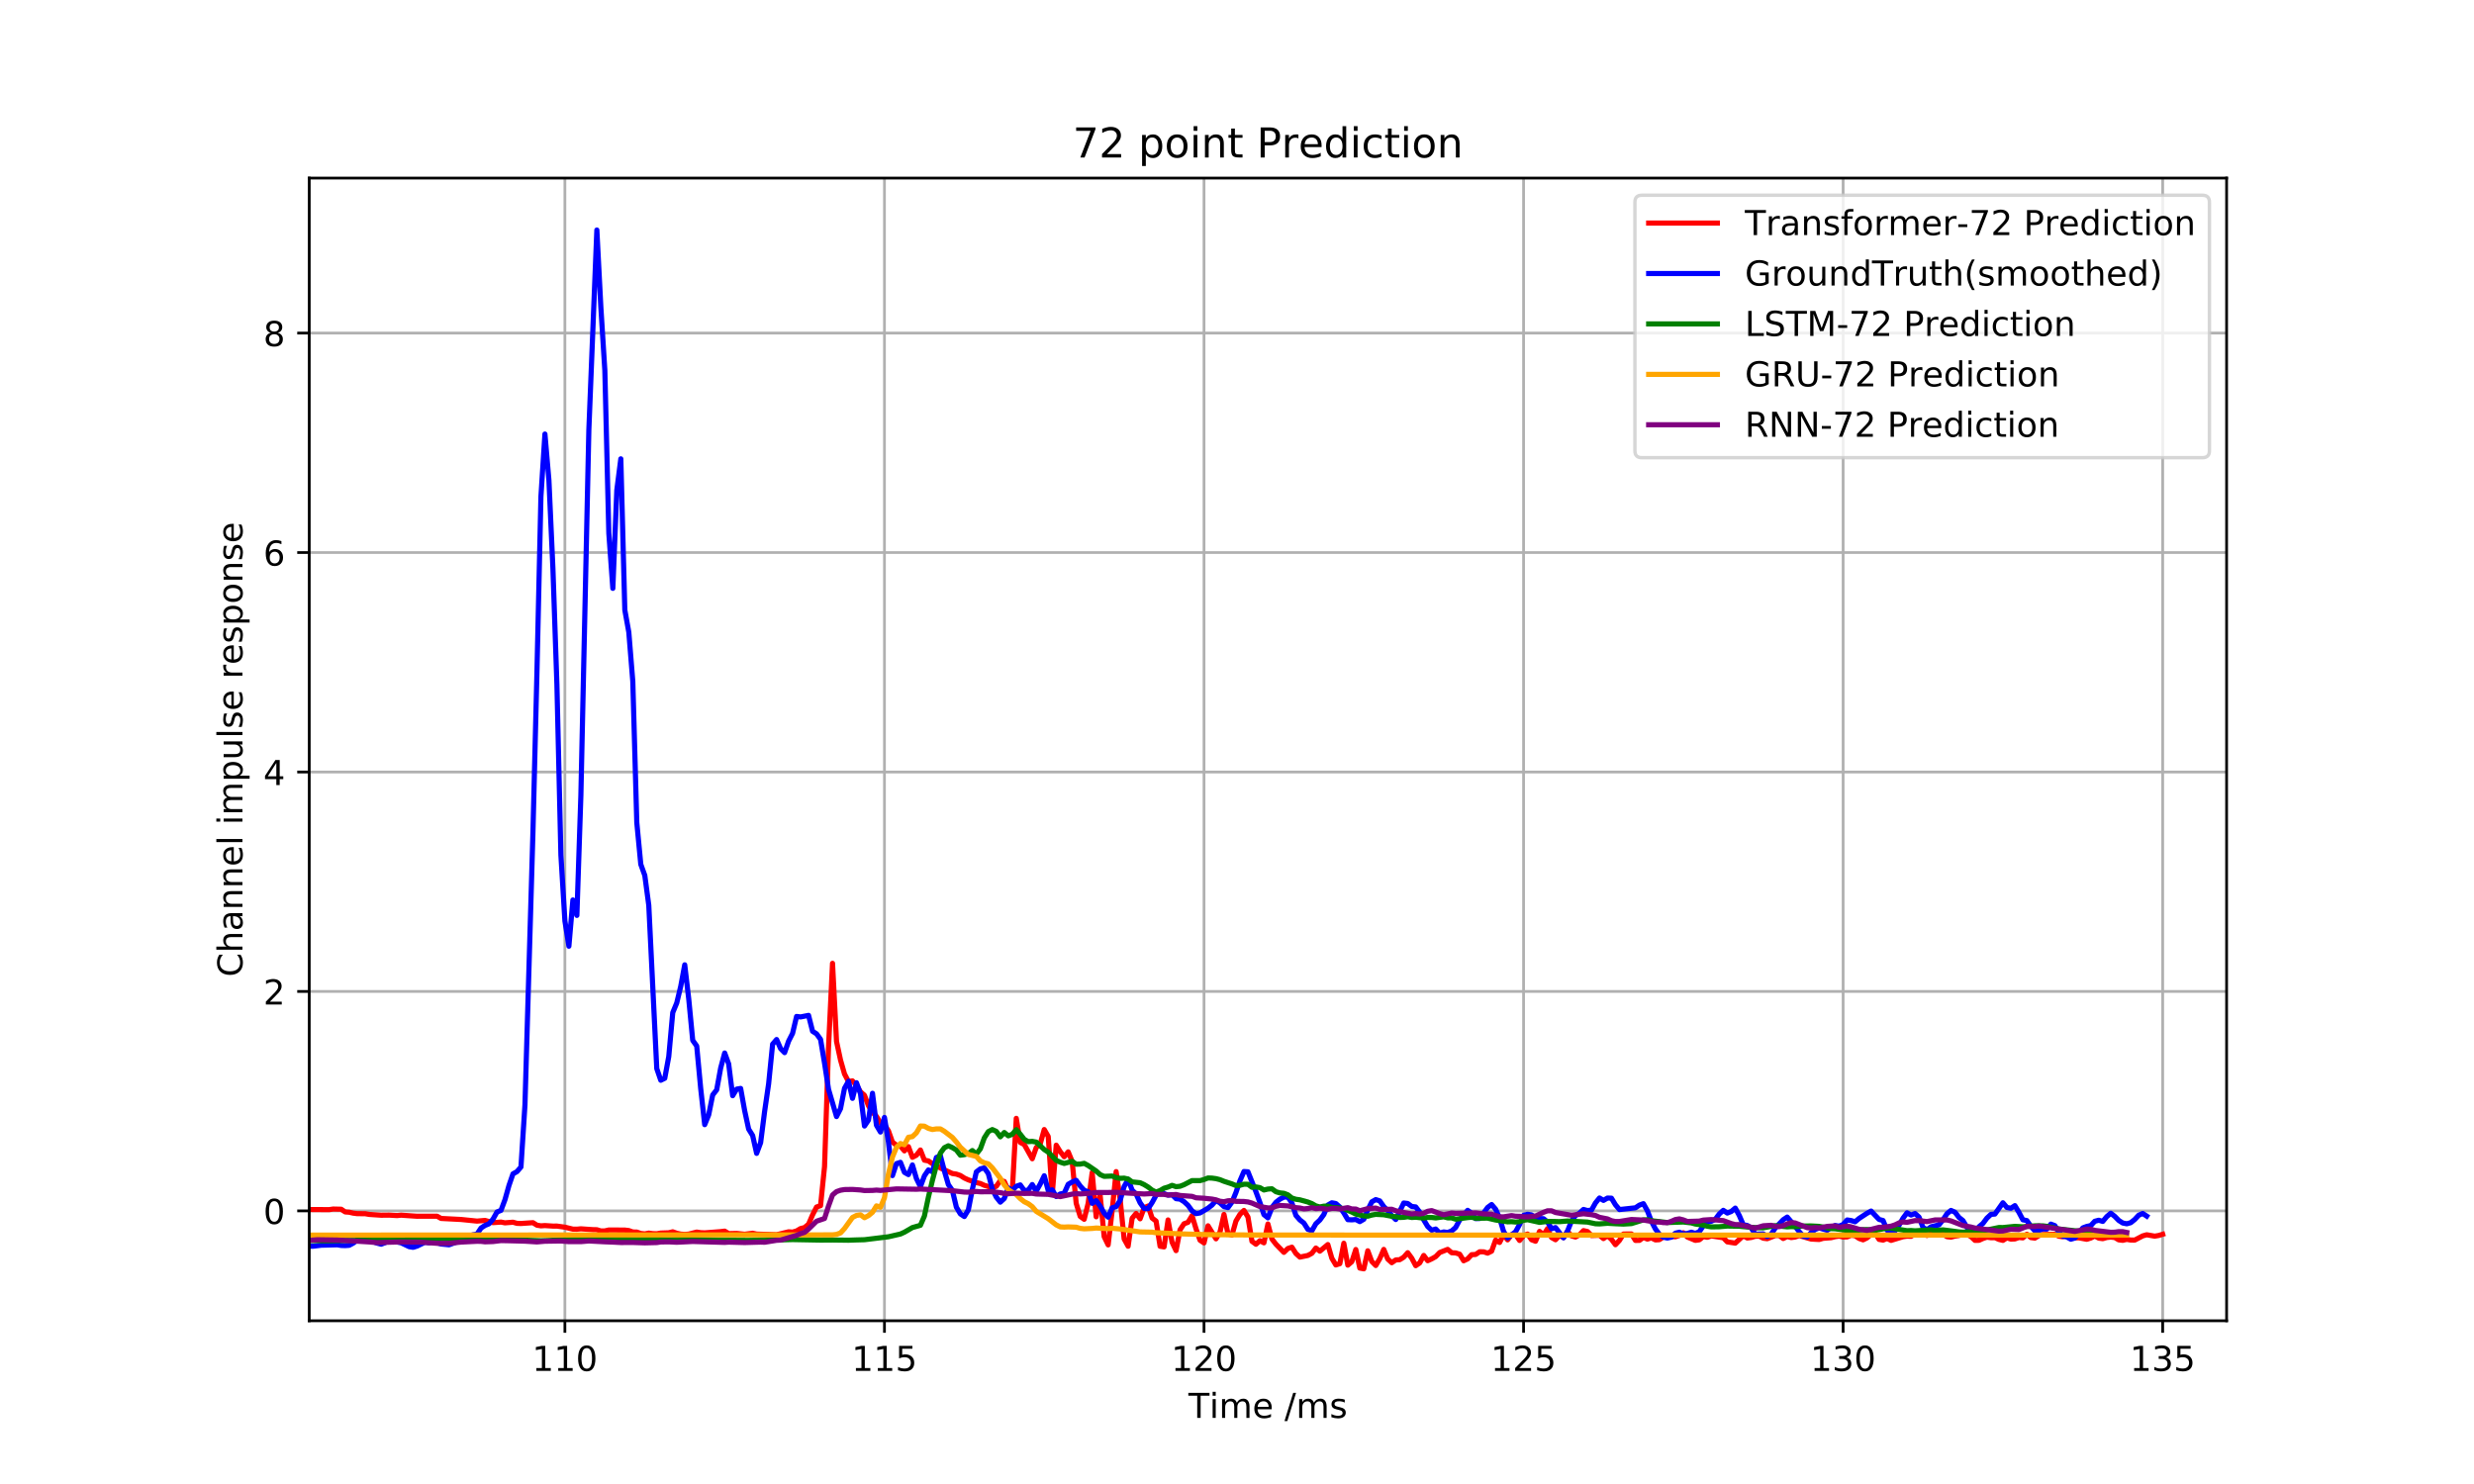 <?xml version="1.0" encoding="utf-8" standalone="no"?>
<!DOCTYPE svg PUBLIC "-//W3C//DTD SVG 1.1//EN"
  "http://www.w3.org/Graphics/SVG/1.1/DTD/svg11.dtd">
<!-- Created with matplotlib (https://matplotlib.org/) -->
<svg height="432pt" version="1.1" viewBox="0 0 720 432" width="720pt" xmlns="http://www.w3.org/2000/svg" xmlns:xlink="http://www.w3.org/1999/xlink">
 <defs>
  <style type="text/css">
*{stroke-linecap:butt;stroke-linejoin:round;}
  </style>
 </defs>
 <g id="figure_1">
  <g id="patch_1">
   <path d="M 0 432 
L 720 432 
L 720 0 
L 0 0 
z
" style="fill:#ffffff;"/>
  </g>
  <g id="axes_1">
   <g id="patch_2">
    <path d="M 90 384.48 
L 648 384.48 
L 648 51.84 
L 90 51.84 
z
" style="fill:#ffffff;"/>
   </g>
   <g id="matplotlib.axis_1">
    <g id="xtick_1">
     <g id="line2d_1">
      <path clip-path="url(#pf034f9a320)" d="M 164.4 384.48 
L 164.4 51.84 
" style="fill:none;stroke:#b0b0b0;stroke-linecap:square;stroke-width:0.8;"/>
     </g>
     <g id="line2d_2">
      <defs>
       <path d="M 0 0 
L 0 3.5 
" id="mbd89b02e70" style="stroke:#000000;stroke-width:0.8;"/>
      </defs>
      <g>
       <use style="stroke:#000000;stroke-width:0.8;" x="164.4" xlink:href="#mbd89b02e70" y="384.48"/>
      </g>
     </g>
     <g id="text_1">
      <!-- 110 -->
      <defs>
       <path d="M 12.406 8.297 
L 28.516 8.297 
L 28.516 63.922 
L 10.984 60.406 
L 10.984 69.391 
L 28.422 72.906 
L 38.281 72.906 
L 38.281 8.297 
L 54.391 8.297 
L 54.391 0 
L 12.406 0 
z
" id="DejaVuSans-49"/>
       <path d="M 31.781 66.406 
Q 24.172 66.406 20.328 58.906 
Q 16.5 51.422 16.5 36.375 
Q 16.5 21.391 20.328 13.891 
Q 24.172 6.391 31.781 6.391 
Q 39.453 6.391 43.281 13.891 
Q 47.125 21.391 47.125 36.375 
Q 47.125 51.422 43.281 58.906 
Q 39.453 66.406 31.781 66.406 
z
M 31.781 74.219 
Q 44.047 74.219 50.516 64.516 
Q 56.984 54.828 56.984 36.375 
Q 56.984 17.969 50.516 8.266 
Q 44.047 -1.422 31.781 -1.422 
Q 19.531 -1.422 13.062 8.266 
Q 6.594 17.969 6.594 36.375 
Q 6.594 54.828 13.062 64.516 
Q 19.531 74.219 31.781 74.219 
z
" id="DejaVuSans-48"/>
      </defs>
      <g transform="translate(154.856 399.078)scale(0.1 -0.1)">
       <use xlink:href="#DejaVuSans-49"/>
       <use x="63.623" xlink:href="#DejaVuSans-49"/>
       <use x="127.246" xlink:href="#DejaVuSans-48"/>
      </g>
     </g>
    </g>
    <g id="xtick_2">
     <g id="line2d_3">
      <path clip-path="url(#pf034f9a320)" d="M 257.4 384.48 
L 257.4 51.84 
" style="fill:none;stroke:#b0b0b0;stroke-linecap:square;stroke-width:0.8;"/>
     </g>
     <g id="line2d_4">
      <g>
       <use style="stroke:#000000;stroke-width:0.8;" x="257.4" xlink:href="#mbd89b02e70" y="384.48"/>
      </g>
     </g>
     <g id="text_2">
      <!-- 115 -->
      <defs>
       <path d="M 10.797 72.906 
L 49.516 72.906 
L 49.516 64.594 
L 19.828 64.594 
L 19.828 46.734 
Q 21.969 47.469 24.109 47.828 
Q 26.266 48.188 28.422 48.188 
Q 40.625 48.188 47.75 41.5 
Q 54.891 34.812 54.891 23.391 
Q 54.891 11.625 47.562 5.094 
Q 40.234 -1.422 26.906 -1.422 
Q 22.312 -1.422 17.547 -0.641 
Q 12.797 0.141 7.719 1.703 
L 7.719 11.625 
Q 12.109 9.234 16.797 8.062 
Q 21.484 6.891 26.703 6.891 
Q 35.156 6.891 40.078 11.328 
Q 45.016 15.766 45.016 23.391 
Q 45.016 31 40.078 35.438 
Q 35.156 39.891 26.703 39.891 
Q 22.75 39.891 18.812 39.016 
Q 14.891 38.141 10.797 36.281 
z
" id="DejaVuSans-53"/>
      </defs>
      <g transform="translate(247.856 399.078)scale(0.1 -0.1)">
       <use xlink:href="#DejaVuSans-49"/>
       <use x="63.623" xlink:href="#DejaVuSans-49"/>
       <use x="127.246" xlink:href="#DejaVuSans-53"/>
      </g>
     </g>
    </g>
    <g id="xtick_3">
     <g id="line2d_5">
      <path clip-path="url(#pf034f9a320)" d="M 350.4 384.48 
L 350.4 51.84 
" style="fill:none;stroke:#b0b0b0;stroke-linecap:square;stroke-width:0.8;"/>
     </g>
     <g id="line2d_6">
      <g>
       <use style="stroke:#000000;stroke-width:0.8;" x="350.4" xlink:href="#mbd89b02e70" y="384.48"/>
      </g>
     </g>
     <g id="text_3">
      <!-- 120 -->
      <defs>
       <path d="M 19.188 8.297 
L 53.609 8.297 
L 53.609 0 
L 7.328 0 
L 7.328 8.297 
Q 12.938 14.109 22.625 23.891 
Q 32.328 33.688 34.812 36.531 
Q 39.547 41.844 41.422 45.531 
Q 43.312 49.219 43.312 52.781 
Q 43.312 58.594 39.234 62.25 
Q 35.156 65.922 28.609 65.922 
Q 23.969 65.922 18.812 64.312 
Q 13.672 62.703 7.812 59.422 
L 7.812 69.391 
Q 13.766 71.781 18.938 73 
Q 24.125 74.219 28.422 74.219 
Q 39.75 74.219 46.484 68.547 
Q 53.219 62.891 53.219 53.422 
Q 53.219 48.922 51.531 44.891 
Q 49.859 40.875 45.406 35.406 
Q 44.188 33.984 37.641 27.219 
Q 31.109 20.453 19.188 8.297 
z
" id="DejaVuSans-50"/>
      </defs>
      <g transform="translate(340.856 399.078)scale(0.1 -0.1)">
       <use xlink:href="#DejaVuSans-49"/>
       <use x="63.623" xlink:href="#DejaVuSans-50"/>
       <use x="127.246" xlink:href="#DejaVuSans-48"/>
      </g>
     </g>
    </g>
    <g id="xtick_4">
     <g id="line2d_7">
      <path clip-path="url(#pf034f9a320)" d="M 443.4 384.48 
L 443.4 51.84 
" style="fill:none;stroke:#b0b0b0;stroke-linecap:square;stroke-width:0.8;"/>
     </g>
     <g id="line2d_8">
      <g>
       <use style="stroke:#000000;stroke-width:0.8;" x="443.4" xlink:href="#mbd89b02e70" y="384.48"/>
      </g>
     </g>
     <g id="text_4">
      <!-- 125 -->
      <g transform="translate(433.856 399.078)scale(0.1 -0.1)">
       <use xlink:href="#DejaVuSans-49"/>
       <use x="63.623" xlink:href="#DejaVuSans-50"/>
       <use x="127.246" xlink:href="#DejaVuSans-53"/>
      </g>
     </g>
    </g>
    <g id="xtick_5">
     <g id="line2d_9">
      <path clip-path="url(#pf034f9a320)" d="M 536.4 384.48 
L 536.4 51.84 
" style="fill:none;stroke:#b0b0b0;stroke-linecap:square;stroke-width:0.8;"/>
     </g>
     <g id="line2d_10">
      <g>
       <use style="stroke:#000000;stroke-width:0.8;" x="536.4" xlink:href="#mbd89b02e70" y="384.48"/>
      </g>
     </g>
     <g id="text_5">
      <!-- 130 -->
      <defs>
       <path d="M 40.578 39.312 
Q 47.656 37.797 51.625 33 
Q 55.609 28.219 55.609 21.188 
Q 55.609 10.406 48.188 4.484 
Q 40.766 -1.422 27.094 -1.422 
Q 22.516 -1.422 17.656 -0.516 
Q 12.797 0.391 7.625 2.203 
L 7.625 11.719 
Q 11.719 9.328 16.594 8.109 
Q 21.484 6.891 26.812 6.891 
Q 36.078 6.891 40.938 10.547 
Q 45.797 14.203 45.797 21.188 
Q 45.797 27.641 41.281 31.266 
Q 36.766 34.906 28.719 34.906 
L 20.219 34.906 
L 20.219 43.016 
L 29.109 43.016 
Q 36.375 43.016 40.234 45.922 
Q 44.094 48.828 44.094 54.297 
Q 44.094 59.906 40.109 62.906 
Q 36.141 65.922 28.719 65.922 
Q 24.656 65.922 20.016 65.031 
Q 15.375 64.156 9.812 62.312 
L 9.812 71.094 
Q 15.438 72.656 20.344 73.438 
Q 25.25 74.219 29.594 74.219 
Q 40.828 74.219 47.359 69.109 
Q 53.906 64.016 53.906 55.328 
Q 53.906 49.266 50.438 45.094 
Q 46.969 40.922 40.578 39.312 
z
" id="DejaVuSans-51"/>
      </defs>
      <g transform="translate(526.856 399.078)scale(0.1 -0.1)">
       <use xlink:href="#DejaVuSans-49"/>
       <use x="63.623" xlink:href="#DejaVuSans-51"/>
       <use x="127.246" xlink:href="#DejaVuSans-48"/>
      </g>
     </g>
    </g>
    <g id="xtick_6">
     <g id="line2d_11">
      <path clip-path="url(#pf034f9a320)" d="M 629.4 384.48 
L 629.4 51.84 
" style="fill:none;stroke:#b0b0b0;stroke-linecap:square;stroke-width:0.8;"/>
     </g>
     <g id="line2d_12">
      <g>
       <use style="stroke:#000000;stroke-width:0.8;" x="629.4" xlink:href="#mbd89b02e70" y="384.48"/>
      </g>
     </g>
     <g id="text_6">
      <!-- 135 -->
      <g transform="translate(619.856 399.078)scale(0.1 -0.1)">
       <use xlink:href="#DejaVuSans-49"/>
       <use x="63.623" xlink:href="#DejaVuSans-51"/>
       <use x="127.246" xlink:href="#DejaVuSans-53"/>
      </g>
     </g>
    </g>
    <g id="text_7">
     <!-- Time /ms -->
     <defs>
      <path d="M -0.297 72.906 
L 61.375 72.906 
L 61.375 64.594 
L 35.5 64.594 
L 35.5 0 
L 25.594 0 
L 25.594 64.594 
L -0.297 64.594 
z
" id="DejaVuSans-84"/>
      <path d="M 9.422 54.688 
L 18.406 54.688 
L 18.406 0 
L 9.422 0 
z
M 9.422 75.984 
L 18.406 75.984 
L 18.406 64.594 
L 9.422 64.594 
z
" id="DejaVuSans-105"/>
      <path d="M 52 44.188 
Q 55.375 50.25 60.062 53.125 
Q 64.75 56 71.094 56 
Q 79.641 56 84.281 50.016 
Q 88.922 44.047 88.922 33.016 
L 88.922 0 
L 79.891 0 
L 79.891 32.719 
Q 79.891 40.578 77.094 44.375 
Q 74.312 48.188 68.609 48.188 
Q 61.625 48.188 57.562 43.547 
Q 53.516 38.922 53.516 30.906 
L 53.516 0 
L 44.484 0 
L 44.484 32.719 
Q 44.484 40.625 41.703 44.406 
Q 38.922 48.188 33.109 48.188 
Q 26.219 48.188 22.156 43.531 
Q 18.109 38.875 18.109 30.906 
L 18.109 0 
L 9.078 0 
L 9.078 54.688 
L 18.109 54.688 
L 18.109 46.188 
Q 21.188 51.219 25.484 53.609 
Q 29.781 56 35.688 56 
Q 41.656 56 45.828 52.969 
Q 50 49.953 52 44.188 
z
" id="DejaVuSans-109"/>
      <path d="M 56.203 29.594 
L 56.203 25.203 
L 14.891 25.203 
Q 15.484 15.922 20.484 11.062 
Q 25.484 6.203 34.422 6.203 
Q 39.594 6.203 44.453 7.469 
Q 49.312 8.734 54.109 11.281 
L 54.109 2.781 
Q 49.266 0.734 44.188 -0.344 
Q 39.109 -1.422 33.891 -1.422 
Q 20.797 -1.422 13.156 6.188 
Q 5.516 13.812 5.516 26.812 
Q 5.516 40.234 12.766 48.109 
Q 20.016 56 32.328 56 
Q 43.359 56 49.781 48.891 
Q 56.203 41.797 56.203 29.594 
z
M 47.219 32.234 
Q 47.125 39.594 43.094 43.984 
Q 39.062 48.391 32.422 48.391 
Q 24.906 48.391 20.391 44.141 
Q 15.875 39.891 15.188 32.172 
z
" id="DejaVuSans-101"/>
      <path id="DejaVuSans-32"/>
      <path d="M 25.391 72.906 
L 33.688 72.906 
L 8.297 -9.281 
L 0 -9.281 
z
" id="DejaVuSans-47"/>
      <path d="M 44.281 53.078 
L 44.281 44.578 
Q 40.484 46.531 36.375 47.5 
Q 32.281 48.484 27.875 48.484 
Q 21.188 48.484 17.844 46.438 
Q 14.5 44.391 14.5 40.281 
Q 14.5 37.156 16.891 35.375 
Q 19.281 33.594 26.516 31.984 
L 29.594 31.297 
Q 39.156 29.25 43.188 25.516 
Q 47.219 21.781 47.219 15.094 
Q 47.219 7.469 41.188 3.016 
Q 35.156 -1.422 24.609 -1.422 
Q 20.219 -1.422 15.453 -0.562 
Q 10.688 0.297 5.422 2 
L 5.422 11.281 
Q 10.406 8.688 15.234 7.391 
Q 20.062 6.109 24.812 6.109 
Q 31.156 6.109 34.562 8.281 
Q 37.984 10.453 37.984 14.406 
Q 37.984 18.062 35.516 20.016 
Q 33.062 21.969 24.703 23.781 
L 21.578 24.516 
Q 13.234 26.266 9.516 29.906 
Q 5.812 33.547 5.812 39.891 
Q 5.812 47.609 11.281 51.797 
Q 16.75 56 26.812 56 
Q 31.781 56 36.172 55.266 
Q 40.578 54.547 44.281 53.078 
z
" id="DejaVuSans-115"/>
     </defs>
     <g transform="translate(345.864 412.757)scale(0.1 -0.1)">
      <use xlink:href="#DejaVuSans-84"/>
      <use x="61.037" xlink:href="#DejaVuSans-105"/>
      <use x="88.82" xlink:href="#DejaVuSans-109"/>
      <use x="186.232" xlink:href="#DejaVuSans-101"/>
      <use x="247.756" xlink:href="#DejaVuSans-32"/>
      <use x="279.543" xlink:href="#DejaVuSans-47"/>
      <use x="313.234" xlink:href="#DejaVuSans-109"/>
      <use x="410.646" xlink:href="#DejaVuSans-115"/>
     </g>
    </g>
   </g>
   <g id="matplotlib.axis_2">
    <g id="ytick_1">
     <g id="line2d_13">
      <path clip-path="url(#pf034f9a320)" d="M 90 352.499 
L 648 352.499 
" style="fill:none;stroke:#b0b0b0;stroke-linecap:square;stroke-width:0.8;"/>
     </g>
     <g id="line2d_14">
      <defs>
       <path d="M 0 0 
L -3.5 0 
" id="m0d77d17c90" style="stroke:#000000;stroke-width:0.8;"/>
      </defs>
      <g>
       <use style="stroke:#000000;stroke-width:0.8;" x="90" xlink:href="#m0d77d17c90" y="352.499"/>
      </g>
     </g>
     <g id="text_8">
      <!-- 0 -->
      <g transform="translate(76.638 356.298)scale(0.1 -0.1)">
       <use xlink:href="#DejaVuSans-48"/>
      </g>
     </g>
    </g>
    <g id="ytick_2">
     <g id="line2d_15">
      <path clip-path="url(#pf034f9a320)" d="M 90 288.615 
L 648 288.615 
" style="fill:none;stroke:#b0b0b0;stroke-linecap:square;stroke-width:0.8;"/>
     </g>
     <g id="line2d_16">
      <g>
       <use style="stroke:#000000;stroke-width:0.8;" x="90" xlink:href="#m0d77d17c90" y="288.615"/>
      </g>
     </g>
     <g id="text_9">
      <!-- 2 -->
      <g transform="translate(76.638 292.414)scale(0.1 -0.1)">
       <use xlink:href="#DejaVuSans-50"/>
      </g>
     </g>
    </g>
    <g id="ytick_3">
     <g id="line2d_17">
      <path clip-path="url(#pf034f9a320)" d="M 90 224.731 
L 648 224.731 
" style="fill:none;stroke:#b0b0b0;stroke-linecap:square;stroke-width:0.8;"/>
     </g>
     <g id="line2d_18">
      <g>
       <use style="stroke:#000000;stroke-width:0.8;" x="90" xlink:href="#m0d77d17c90" y="224.731"/>
      </g>
     </g>
     <g id="text_10">
      <!-- 4 -->
      <defs>
       <path d="M 37.797 64.312 
L 12.891 25.391 
L 37.797 25.391 
z
M 35.203 72.906 
L 47.609 72.906 
L 47.609 25.391 
L 58.016 25.391 
L 58.016 17.188 
L 47.609 17.188 
L 47.609 0 
L 37.797 0 
L 37.797 17.188 
L 4.891 17.188 
L 4.891 26.703 
z
" id="DejaVuSans-52"/>
      </defs>
      <g transform="translate(76.638 228.53)scale(0.1 -0.1)">
       <use xlink:href="#DejaVuSans-52"/>
      </g>
     </g>
    </g>
    <g id="ytick_4">
     <g id="line2d_19">
      <path clip-path="url(#pf034f9a320)" d="M 90 160.847 
L 648 160.847 
" style="fill:none;stroke:#b0b0b0;stroke-linecap:square;stroke-width:0.8;"/>
     </g>
     <g id="line2d_20">
      <g>
       <use style="stroke:#000000;stroke-width:0.8;" x="90" xlink:href="#m0d77d17c90" y="160.847"/>
      </g>
     </g>
     <g id="text_11">
      <!-- 6 -->
      <defs>
       <path d="M 33.016 40.375 
Q 26.375 40.375 22.484 35.828 
Q 18.609 31.297 18.609 23.391 
Q 18.609 15.531 22.484 10.953 
Q 26.375 6.391 33.016 6.391 
Q 39.656 6.391 43.531 10.953 
Q 47.406 15.531 47.406 23.391 
Q 47.406 31.297 43.531 35.828 
Q 39.656 40.375 33.016 40.375 
z
M 52.594 71.297 
L 52.594 62.312 
Q 48.875 64.062 45.094 64.984 
Q 41.312 65.922 37.594 65.922 
Q 27.828 65.922 22.672 59.328 
Q 17.531 52.734 16.797 39.406 
Q 19.672 43.656 24.016 45.922 
Q 28.375 48.188 33.594 48.188 
Q 44.578 48.188 50.953 41.516 
Q 57.328 34.859 57.328 23.391 
Q 57.328 12.156 50.688 5.359 
Q 44.047 -1.422 33.016 -1.422 
Q 20.359 -1.422 13.672 8.266 
Q 6.984 17.969 6.984 36.375 
Q 6.984 53.656 15.188 63.938 
Q 23.391 74.219 37.203 74.219 
Q 40.922 74.219 44.703 73.484 
Q 48.484 72.75 52.594 71.297 
z
" id="DejaVuSans-54"/>
      </defs>
      <g transform="translate(76.638 164.646)scale(0.1 -0.1)">
       <use xlink:href="#DejaVuSans-54"/>
      </g>
     </g>
    </g>
    <g id="ytick_5">
     <g id="line2d_21">
      <path clip-path="url(#pf034f9a320)" d="M 90 96.963 
L 648 96.963 
" style="fill:none;stroke:#b0b0b0;stroke-linecap:square;stroke-width:0.8;"/>
     </g>
     <g id="line2d_22">
      <g>
       <use style="stroke:#000000;stroke-width:0.8;" x="90" xlink:href="#m0d77d17c90" y="96.963"/>
      </g>
     </g>
     <g id="text_12">
      <!-- 8 -->
      <defs>
       <path d="M 31.781 34.625 
Q 24.75 34.625 20.719 30.859 
Q 16.703 27.094 16.703 20.516 
Q 16.703 13.922 20.719 10.156 
Q 24.75 6.391 31.781 6.391 
Q 38.812 6.391 42.859 10.172 
Q 46.922 13.969 46.922 20.516 
Q 46.922 27.094 42.891 30.859 
Q 38.875 34.625 31.781 34.625 
z
M 21.922 38.812 
Q 15.578 40.375 12.031 44.719 
Q 8.5 49.078 8.5 55.328 
Q 8.5 64.062 14.719 69.141 
Q 20.953 74.219 31.781 74.219 
Q 42.672 74.219 48.875 69.141 
Q 55.078 64.062 55.078 55.328 
Q 55.078 49.078 51.531 44.719 
Q 48 40.375 41.703 38.812 
Q 48.828 37.156 52.797 32.312 
Q 56.781 27.484 56.781 20.516 
Q 56.781 9.906 50.312 4.234 
Q 43.844 -1.422 31.781 -1.422 
Q 19.734 -1.422 13.25 4.234 
Q 6.781 9.906 6.781 20.516 
Q 6.781 27.484 10.781 32.312 
Q 14.797 37.156 21.922 38.812 
z
M 18.312 54.391 
Q 18.312 48.734 21.844 45.562 
Q 25.391 42.391 31.781 42.391 
Q 38.141 42.391 41.719 45.562 
Q 45.312 48.734 45.312 54.391 
Q 45.312 60.062 41.719 63.234 
Q 38.141 66.406 31.781 66.406 
Q 25.391 66.406 21.844 63.234 
Q 18.312 60.062 18.312 54.391 
z
" id="DejaVuSans-56"/>
      </defs>
      <g transform="translate(76.638 100.762)scale(0.1 -0.1)">
       <use xlink:href="#DejaVuSans-56"/>
      </g>
     </g>
    </g>
    <g id="text_13">
     <!-- Channel impulse response -->
     <defs>
      <path d="M 64.406 67.281 
L 64.406 56.891 
Q 59.422 61.531 53.781 63.812 
Q 48.141 66.109 41.797 66.109 
Q 29.297 66.109 22.656 58.469 
Q 16.016 50.828 16.016 36.375 
Q 16.016 21.969 22.656 14.328 
Q 29.297 6.688 41.797 6.688 
Q 48.141 6.688 53.781 8.984 
Q 59.422 11.281 64.406 15.922 
L 64.406 5.609 
Q 59.234 2.094 53.438 0.328 
Q 47.656 -1.422 41.219 -1.422 
Q 24.656 -1.422 15.125 8.703 
Q 5.609 18.844 5.609 36.375 
Q 5.609 53.953 15.125 64.078 
Q 24.656 74.219 41.219 74.219 
Q 47.75 74.219 53.531 72.484 
Q 59.328 70.75 64.406 67.281 
z
" id="DejaVuSans-67"/>
      <path d="M 54.891 33.016 
L 54.891 0 
L 45.906 0 
L 45.906 32.719 
Q 45.906 40.484 42.875 44.328 
Q 39.844 48.188 33.797 48.188 
Q 26.516 48.188 22.312 43.547 
Q 18.109 38.922 18.109 30.906 
L 18.109 0 
L 9.078 0 
L 9.078 75.984 
L 18.109 75.984 
L 18.109 46.188 
Q 21.344 51.125 25.703 53.562 
Q 30.078 56 35.797 56 
Q 45.219 56 50.047 50.172 
Q 54.891 44.344 54.891 33.016 
z
" id="DejaVuSans-104"/>
      <path d="M 34.281 27.484 
Q 23.391 27.484 19.188 25 
Q 14.984 22.516 14.984 16.5 
Q 14.984 11.719 18.141 8.906 
Q 21.297 6.109 26.703 6.109 
Q 34.188 6.109 38.703 11.406 
Q 43.219 16.703 43.219 25.484 
L 43.219 27.484 
z
M 52.203 31.203 
L 52.203 0 
L 43.219 0 
L 43.219 8.297 
Q 40.141 3.328 35.547 0.953 
Q 30.953 -1.422 24.312 -1.422 
Q 15.922 -1.422 10.953 3.297 
Q 6 8.016 6 15.922 
Q 6 25.141 12.172 29.828 
Q 18.359 34.516 30.609 34.516 
L 43.219 34.516 
L 43.219 35.406 
Q 43.219 41.609 39.141 45 
Q 35.062 48.391 27.688 48.391 
Q 23 48.391 18.547 47.266 
Q 14.109 46.141 10.016 43.891 
L 10.016 52.203 
Q 14.938 54.109 19.578 55.047 
Q 24.219 56 28.609 56 
Q 40.484 56 46.344 49.844 
Q 52.203 43.703 52.203 31.203 
z
" id="DejaVuSans-97"/>
      <path d="M 54.891 33.016 
L 54.891 0 
L 45.906 0 
L 45.906 32.719 
Q 45.906 40.484 42.875 44.328 
Q 39.844 48.188 33.797 48.188 
Q 26.516 48.188 22.312 43.547 
Q 18.109 38.922 18.109 30.906 
L 18.109 0 
L 9.078 0 
L 9.078 54.688 
L 18.109 54.688 
L 18.109 46.188 
Q 21.344 51.125 25.703 53.562 
Q 30.078 56 35.797 56 
Q 45.219 56 50.047 50.172 
Q 54.891 44.344 54.891 33.016 
z
" id="DejaVuSans-110"/>
      <path d="M 9.422 75.984 
L 18.406 75.984 
L 18.406 0 
L 9.422 0 
z
" id="DejaVuSans-108"/>
      <path d="M 18.109 8.203 
L 18.109 -20.797 
L 9.078 -20.797 
L 9.078 54.688 
L 18.109 54.688 
L 18.109 46.391 
Q 20.953 51.266 25.266 53.625 
Q 29.594 56 35.594 56 
Q 45.562 56 51.781 48.094 
Q 58.016 40.188 58.016 27.297 
Q 58.016 14.406 51.781 6.484 
Q 45.562 -1.422 35.594 -1.422 
Q 29.594 -1.422 25.266 0.953 
Q 20.953 3.328 18.109 8.203 
z
M 48.688 27.297 
Q 48.688 37.203 44.609 42.844 
Q 40.531 48.484 33.406 48.484 
Q 26.266 48.484 22.188 42.844 
Q 18.109 37.203 18.109 27.297 
Q 18.109 17.391 22.188 11.75 
Q 26.266 6.109 33.406 6.109 
Q 40.531 6.109 44.609 11.75 
Q 48.688 17.391 48.688 27.297 
z
" id="DejaVuSans-112"/>
      <path d="M 8.5 21.578 
L 8.5 54.688 
L 17.484 54.688 
L 17.484 21.922 
Q 17.484 14.156 20.5 10.266 
Q 23.531 6.391 29.594 6.391 
Q 36.859 6.391 41.078 11.031 
Q 45.312 15.672 45.312 23.688 
L 45.312 54.688 
L 54.297 54.688 
L 54.297 0 
L 45.312 0 
L 45.312 8.406 
Q 42.047 3.422 37.719 1 
Q 33.406 -1.422 27.688 -1.422 
Q 18.266 -1.422 13.375 4.438 
Q 8.5 10.297 8.5 21.578 
z
M 31.109 56 
z
" id="DejaVuSans-117"/>
      <path d="M 41.109 46.297 
Q 39.594 47.172 37.812 47.578 
Q 36.031 48 33.891 48 
Q 26.266 48 22.188 43.047 
Q 18.109 38.094 18.109 28.812 
L 18.109 0 
L 9.078 0 
L 9.078 54.688 
L 18.109 54.688 
L 18.109 46.188 
Q 20.953 51.172 25.484 53.578 
Q 30.031 56 36.531 56 
Q 37.453 56 38.578 55.875 
Q 39.703 55.766 41.062 55.516 
z
" id="DejaVuSans-114"/>
      <path d="M 30.609 48.391 
Q 23.391 48.391 19.188 42.75 
Q 14.984 37.109 14.984 27.297 
Q 14.984 17.484 19.156 11.844 
Q 23.344 6.203 30.609 6.203 
Q 37.797 6.203 41.984 11.859 
Q 46.188 17.531 46.188 27.297 
Q 46.188 37.016 41.984 42.703 
Q 37.797 48.391 30.609 48.391 
z
M 30.609 56 
Q 42.328 56 49.016 48.375 
Q 55.719 40.766 55.719 27.297 
Q 55.719 13.875 49.016 6.219 
Q 42.328 -1.422 30.609 -1.422 
Q 18.844 -1.422 12.172 6.219 
Q 5.516 13.875 5.516 27.297 
Q 5.516 40.766 12.172 48.375 
Q 18.844 56 30.609 56 
z
" id="DejaVuSans-111"/>
     </defs>
     <g transform="translate(70.558 284.357)rotate(-90)scale(0.1 -0.1)">
      <use xlink:href="#DejaVuSans-67"/>
      <use x="69.824" xlink:href="#DejaVuSans-104"/>
      <use x="133.203" xlink:href="#DejaVuSans-97"/>
      <use x="194.482" xlink:href="#DejaVuSans-110"/>
      <use x="257.861" xlink:href="#DejaVuSans-110"/>
      <use x="321.24" xlink:href="#DejaVuSans-101"/>
      <use x="382.764" xlink:href="#DejaVuSans-108"/>
      <use x="410.547" xlink:href="#DejaVuSans-32"/>
      <use x="442.334" xlink:href="#DejaVuSans-105"/>
      <use x="470.117" xlink:href="#DejaVuSans-109"/>
      <use x="567.529" xlink:href="#DejaVuSans-112"/>
      <use x="631.006" xlink:href="#DejaVuSans-117"/>
      <use x="694.385" xlink:href="#DejaVuSans-108"/>
      <use x="722.168" xlink:href="#DejaVuSans-115"/>
      <use x="774.268" xlink:href="#DejaVuSans-101"/>
      <use x="835.791" xlink:href="#DejaVuSans-32"/>
      <use x="867.578" xlink:href="#DejaVuSans-114"/>
      <use x="908.66" xlink:href="#DejaVuSans-101"/>
      <use x="970.184" xlink:href="#DejaVuSans-115"/>
      <use x="1022.283" xlink:href="#DejaVuSans-112"/>
      <use x="1085.76" xlink:href="#DejaVuSans-111"/>
      <use x="1146.941" xlink:href="#DejaVuSans-110"/>
      <use x="1210.32" xlink:href="#DejaVuSans-115"/>
      <use x="1262.42" xlink:href="#DejaVuSans-101"/>
     </g>
    </g>
   </g>
   <g id="line2d_23">
    <path clip-path="url(#pf034f9a320)" d="M 88.838 352.275 
L 90 352.099 
L 95.812 352.129 
L 96.975 351.959 
L 99.3 352.011 
L 100.463 352.801 
L 101.625 352.883 
L 102.787 353.152 
L 103.95 353.299 
L 106.275 353.318 
L 107.438 353.523 
L 110.925 353.755 
L 113.25 353.728 
L 115.575 353.86 
L 116.737 353.741 
L 119.062 353.902 
L 121.388 354.057 
L 127.2 354.04 
L 128.363 354.694 
L 134.175 354.995 
L 138.825 355.468 
L 141.15 355.271 
L 143.475 355.918 
L 145.8 355.754 
L 146.963 355.975 
L 149.287 355.794 
L 150.45 356.121 
L 151.613 356.165 
L 155.1 355.929 
L 156.262 356.658 
L 157.425 356.847 
L 158.588 356.769 
L 160.912 356.922 
L 162.075 356.918 
L 164.4 357.242 
L 166.725 357.806 
L 167.887 357.823 
L 169.05 357.715 
L 172.537 357.955 
L 173.7 357.979 
L 174.863 358.34 
L 176.025 358.321 
L 177.188 358.055 
L 181.838 358.082 
L 183 358.221 
L 184.162 358.64 
L 185.325 358.661 
L 186.488 359.065 
L 187.65 359.184 
L 188.812 358.961 
L 189.975 359.114 
L 191.137 359.15 
L 192.3 358.949 
L 194.625 358.869 
L 195.787 358.582 
L 196.95 359.002 
L 198.113 359.253 
L 199.275 359.345 
L 200.438 359.249 
L 202.762 358.666 
L 203.925 358.841 
L 205.088 358.891 
L 209.738 358.532 
L 210.9 358.387 
L 212.062 359.102 
L 214.387 359.05 
L 216.713 359.296 
L 219.037 358.995 
L 220.2 359.245 
L 226.012 359.433 
L 229.5 358.586 
L 230.662 358.67 
L 231.825 358.332 
L 232.988 357.645 
L 234.15 357.346 
L 235.312 356.369 
L 236.475 353.661 
L 237.637 351.367 
L 238.8 350.979 
L 239.963 339.61 
L 241.125 304.803 
L 242.287 280.428 
L 243.45 303.164 
L 244.613 308.581 
L 245.775 312.642 
L 246.938 314.851 
L 248.1 314.655 
L 249.262 315.988 
L 250.425 317.836 
L 251.588 318.856 
L 252.75 321.889 
L 253.912 323.774 
L 255.075 324.991 
L 256.238 326.869 
L 257.4 327.415 
L 258.562 329.187 
L 259.725 332.477 
L 260.887 333.358 
L 262.05 333.656 
L 263.212 335.029 
L 264.375 333.791 
L 265.538 336.895 
L 266.7 336.292 
L 267.863 334.775 
L 269.025 337.731 
L 270.188 337.949 
L 271.35 338.764 
L 272.512 339.201 
L 273.675 340.015 
L 277.163 341.616 
L 278.325 341.787 
L 279.488 342.191 
L 280.65 342.931 
L 281.812 343.463 
L 284.137 344.257 
L 285.3 344.522 
L 286.462 345.051 
L 288.788 345.736 
L 289.95 345.34 
L 291.113 343.691 
L 292.275 343.93 
L 293.438 346.511 
L 294.6 346.89 
L 295.762 325.558 
L 296.925 332.563 
L 298.087 333.178 
L 300.413 337.32 
L 301.575 334.046 
L 302.738 332.987 
L 303.9 328.814 
L 305.062 330.834 
L 306.225 347.747 
L 307.387 333.369 
L 308.55 335.247 
L 309.712 336.735 
L 310.875 335.311 
L 312.038 338.139 
L 313.2 350.278 
L 314.363 354.087 
L 315.525 354.944 
L 316.688 350.267 
L 317.85 341.332 
L 319.012 354.214 
L 320.175 347.961 
L 321.337 359.995 
L 322.5 362.392 
L 323.663 352.466 
L 324.825 341.059 
L 325.988 349.097 
L 327.15 360.664 
L 328.312 362.784 
L 329.475 354.647 
L 330.637 353.241 
L 331.8 354.8 
L 332.962 351.6 
L 334.125 351.08 
L 335.288 354.574 
L 336.45 355.463 
L 337.613 362.793 
L 338.775 362.98 
L 339.938 355.132 
L 341.1 361.613 
L 342.262 364.061 
L 343.425 357.989 
L 344.587 356.245 
L 345.75 355.818 
L 346.913 353.885 
L 348.075 357.7 
L 349.238 361.041 
L 350.4 361.815 
L 351.562 356.837 
L 353.887 360.625 
L 355.05 358.659 
L 356.212 353.526 
L 357.375 359.215 
L 358.538 359.515 
L 359.7 355.436 
L 360.863 353.507 
L 362.025 352.362 
L 363.188 354.274 
L 364.35 361.348 
L 365.512 362.205 
L 366.675 361.176 
L 367.837 361.792 
L 369 356.313 
L 370.163 360.677 
L 371.325 362.187 
L 373.65 364.567 
L 374.812 363.441 
L 375.975 363.062 
L 377.137 364.891 
L 378.3 365.95 
L 380.625 365.47 
L 381.788 364.841 
L 382.95 363.312 
L 384.113 364.218 
L 386.438 362.296 
L 387.6 366.285 
L 388.762 368.233 
L 389.925 367.861 
L 391.087 361.919 
L 392.25 368.291 
L 393.413 367.297 
L 394.575 363.736 
L 395.738 369.142 
L 396.9 369.36 
L 398.062 364.116 
L 399.225 367.221 
L 400.387 368.397 
L 401.55 366.405 
L 402.712 363.711 
L 403.875 366.526 
L 405.038 367.578 
L 406.2 366.77 
L 407.363 366.707 
L 408.525 365.974 
L 409.688 364.67 
L 410.85 366.26 
L 412.012 368.445 
L 413.175 367.651 
L 414.337 365.471 
L 415.5 366.997 
L 416.663 366.466 
L 417.825 365.811 
L 418.988 364.618 
L 421.312 363.699 
L 422.475 364.677 
L 423.637 364.737 
L 424.8 365.104 
L 425.962 367.02 
L 427.125 366.472 
L 428.288 365.243 
L 429.45 365.185 
L 430.613 364.403 
L 431.775 364.411 
L 432.938 364.794 
L 434.1 364.222 
L 435.262 360.992 
L 436.425 361.69 
L 437.587 359.397 
L 438.75 360.925 
L 439.913 359.461 
L 441.075 359.405 
L 442.238 361.106 
L 443.4 359.713 
L 444.562 359.233 
L 445.725 360.901 
L 446.887 361.328 
L 448.05 358.465 
L 449.212 359.508 
L 450.375 357.655 
L 451.538 360.247 
L 452.7 360.894 
L 453.863 359.648 
L 455.025 360.244 
L 456.188 358.461 
L 457.35 359.779 
L 458.512 360.104 
L 459.675 359.461 
L 460.837 358.241 
L 462 358.501 
L 463.163 359.674 
L 465.488 359.59 
L 466.65 360.557 
L 467.812 359.703 
L 468.975 360.78 
L 470.137 362.339 
L 471.3 361.098 
L 472.462 359.231 
L 474.788 359.206 
L 475.95 361.087 
L 477.113 361.079 
L 478.275 360.225 
L 479.438 360.705 
L 480.6 360.358 
L 481.762 360.944 
L 482.925 360.877 
L 484.087 360.075 
L 485.25 359.791 
L 487.575 360.038 
L 488.738 359.647 
L 489.9 358.866 
L 491.062 360.107 
L 493.387 361.079 
L 494.55 360.914 
L 495.712 359.971 
L 496.875 360.189 
L 498.038 359.777 
L 501.525 360.32 
L 502.688 361.512 
L 505.012 361.88 
L 507.337 359.741 
L 508.5 360.388 
L 509.663 360.235 
L 510.825 359.886 
L 511.988 359.858 
L 513.15 360.444 
L 514.312 360.594 
L 516.638 359.676 
L 517.8 359.662 
L 518.962 360.532 
L 520.125 359.949 
L 521.288 360.266 
L 522.45 360.096 
L 523.612 359.684 
L 527.1 360.693 
L 529.425 360.818 
L 530.587 360.48 
L 532.913 360.302 
L 534.075 360.008 
L 535.237 359.835 
L 536.4 360.108 
L 537.562 360.074 
L 538.725 359.584 
L 539.888 359.724 
L 541.05 360.526 
L 542.212 360.923 
L 543.375 360.342 
L 544.538 359.325 
L 545.7 358.992 
L 546.862 360.795 
L 548.025 360.999 
L 549.188 360.524 
L 550.35 361.079 
L 553.837 360.018 
L 555 359.857 
L 556.163 359.897 
L 557.325 359.205 
L 558.487 359.073 
L 559.65 359.243 
L 560.812 359.66 
L 561.975 359.134 
L 564.3 358.959 
L 565.462 359.262 
L 566.625 360.003 
L 567.788 360.134 
L 568.95 359.839 
L 570.112 359.664 
L 571.275 359.094 
L 572.438 359.323 
L 573.6 359.979 
L 574.763 361.074 
L 575.925 361.061 
L 577.087 360.531 
L 578.25 360.146 
L 579.413 360.304 
L 580.575 360.293 
L 581.737 360.795 
L 582.9 361.082 
L 584.062 360.336 
L 585.225 360.71 
L 586.388 360.659 
L 587.55 360.244 
L 588.712 360.343 
L 589.875 359.293 
L 591.038 360.263 
L 592.2 360.422 
L 593.362 359.684 
L 594.525 359.392 
L 598.013 359.307 
L 599.175 359.863 
L 600.337 360.02 
L 601.5 359.554 
L 602.663 360.224 
L 603.825 360.365 
L 604.987 360.333 
L 607.312 360.764 
L 608.475 360.397 
L 609.638 359.812 
L 610.8 360.429 
L 611.962 360.585 
L 613.125 360.246 
L 614.288 360.131 
L 615.45 360.249 
L 616.612 360.93 
L 617.775 361.062 
L 618.938 360.789 
L 620.1 360.981 
L 621.263 360.993 
L 623.587 359.775 
L 624.75 359.448 
L 627.075 359.851 
L 628.237 359.655 
L 629.4 359.3 
L 629.4 359.3 
" style="fill:none;stroke:#ff0000;stroke-linecap:square;stroke-width:1.5;"/>
   </g>
   <g id="line2d_24">
    <path clip-path="url(#pf034f9a320)" d="M 88.838 362.513 
L 90 362.776 
L 91.162 362.773 
L 93.487 362.487 
L 98.138 362.365 
L 99.3 362.556 
L 100.463 362.594 
L 101.625 362.511 
L 102.787 361.884 
L 103.95 360.997 
L 105.112 360.787 
L 107.438 361.041 
L 109.763 361.886 
L 110.925 362.19 
L 112.088 361.753 
L 113.25 360.989 
L 114.412 360.986 
L 115.575 361.562 
L 116.737 361.79 
L 119.062 362.906 
L 120.225 363.102 
L 121.388 362.74 
L 123.713 361.607 
L 124.875 361.789 
L 126.037 361.397 
L 128.363 362.139 
L 130.688 362.368 
L 133.012 361.501 
L 134.175 361.571 
L 135.338 361.11 
L 136.5 359.798 
L 137.662 359.459 
L 138.825 359.241 
L 139.988 357.49 
L 141.15 356.728 
L 142.312 356.259 
L 143.475 354.904 
L 144.637 352.819 
L 145.8 352.346 
L 146.963 349.234 
L 148.125 345.099 
L 149.287 341.716 
L 150.45 341.068 
L 151.613 339.715 
L 152.775 321.663 
L 155.1 242.288 
L 156.262 195.786 
L 157.425 144.549 
L 158.588 126.354 
L 159.75 139.811 
L 160.912 165.468 
L 162.075 199.296 
L 163.238 248.943 
L 164.4 268.09 
L 165.562 275.444 
L 166.725 261.989 
L 167.887 266.477 
L 169.05 231.579 
L 171.375 125.078 
L 173.7 66.96 
L 174.863 89.396 
L 176.025 107.839 
L 177.188 155.249 
L 178.35 171.274 
L 179.512 142.678 
L 180.675 133.571 
L 181.838 177.561 
L 183 184.032 
L 184.162 198.372 
L 185.325 239.442 
L 186.488 251.614 
L 187.65 254.833 
L 188.812 263.531 
L 191.137 311.079 
L 192.3 314.469 
L 193.463 313.893 
L 194.625 307.583 
L 195.787 294.776 
L 196.95 291.97 
L 198.113 287.124 
L 199.275 280.868 
L 200.438 290.756 
L 201.6 302.858 
L 202.762 304.486 
L 203.925 316.902 
L 205.088 327.391 
L 206.25 324.532 
L 207.412 318.745 
L 208.575 317.267 
L 209.738 310.894 
L 210.9 306.538 
L 212.062 309.715 
L 213.225 318.965 
L 214.387 317.052 
L 215.55 316.847 
L 216.713 323.308 
L 217.875 328.686 
L 219.037 330.56 
L 220.2 335.753 
L 221.363 332.632 
L 222.525 323.533 
L 223.688 315.523 
L 224.85 303.963 
L 226.012 302.607 
L 227.175 305.252 
L 228.338 306.426 
L 229.5 303.089 
L 230.662 300.801 
L 231.825 295.894 
L 232.988 296.032 
L 235.312 295.579 
L 236.475 300.204 
L 237.637 300.951 
L 238.8 302.551 
L 239.963 309.49 
L 241.125 317.108 
L 243.45 325.039 
L 244.613 322.741 
L 245.775 316.807 
L 246.938 314.754 
L 248.1 319.729 
L 249.262 315.189 
L 250.425 318.371 
L 251.588 327.789 
L 252.75 326.062 
L 253.912 318.261 
L 255.075 327.572 
L 256.238 329.541 
L 257.4 325.291 
L 258.562 332.433 
L 259.725 342.227 
L 260.887 338.742 
L 262.05 338.359 
L 263.212 341.273 
L 264.375 341.932 
L 265.538 339.124 
L 266.7 343.079 
L 267.863 345.457 
L 269.025 342.303 
L 270.188 340.577 
L 271.35 341.108 
L 272.512 336.951 
L 273.675 336.438 
L 274.837 340.866 
L 276 344.85 
L 277.163 346.514 
L 278.325 351.405 
L 279.488 353.36 
L 280.65 354.138 
L 281.812 352.197 
L 282.975 346.242 
L 284.137 341.153 
L 285.3 340.265 
L 286.462 339.983 
L 287.625 341.645 
L 288.788 346.138 
L 289.95 348.492 
L 291.113 349.953 
L 292.275 348.892 
L 293.438 345.823 
L 294.6 346.535 
L 295.762 345.33 
L 296.925 344.934 
L 298.087 346.572 
L 299.25 346.463 
L 300.413 344.83 
L 301.575 346.745 
L 302.738 344.682 
L 303.9 342.272 
L 305.062 346.578 
L 306.225 346.376 
L 307.387 348.309 
L 308.55 347.572 
L 309.712 347.345 
L 310.875 344.759 
L 312.038 344.085 
L 313.2 343.603 
L 314.363 345.235 
L 315.525 346.506 
L 316.688 346.928 
L 317.85 350.298 
L 319.012 349.518 
L 320.175 351.085 
L 321.337 353.141 
L 322.5 354.327 
L 323.663 351.596 
L 324.825 351.26 
L 325.988 349.446 
L 327.15 345.409 
L 328.312 343.329 
L 329.475 346.449 
L 330.637 347.595 
L 331.8 350.14 
L 332.962 351.774 
L 334.125 351.838 
L 335.288 350.079 
L 336.45 347.958 
L 337.613 346.748 
L 338.775 347.475 
L 339.938 347.894 
L 341.1 347.77 
L 342.262 348.938 
L 343.425 349.07 
L 344.587 349.811 
L 345.75 350.883 
L 346.913 352.496 
L 348.075 353.293 
L 349.238 353.092 
L 351.562 351.706 
L 352.725 350.797 
L 353.887 349.465 
L 355.05 350.16 
L 356.212 351.262 
L 357.375 351.539 
L 358.538 349.942 
L 359.7 347.127 
L 360.863 343.726 
L 362.025 341.037 
L 363.188 341.118 
L 365.512 346.922 
L 366.675 350.077 
L 367.837 353.581 
L 369 354.518 
L 370.163 351.515 
L 371.325 349.995 
L 372.488 349.084 
L 373.65 348.488 
L 374.812 348.477 
L 375.975 350.17 
L 377.137 353.805 
L 378.3 355.134 
L 379.462 356.03 
L 380.625 357.878 
L 381.788 358.289 
L 382.95 356.24 
L 384.113 355.155 
L 385.275 353.55 
L 386.438 350.797 
L 387.6 350.141 
L 388.762 350.353 
L 389.925 351.375 
L 391.087 353.083 
L 392.25 355.047 
L 393.413 355.099 
L 394.575 355.003 
L 395.738 355.615 
L 396.9 354.933 
L 398.062 352.191 
L 399.225 349.867 
L 400.387 349.208 
L 401.55 349.589 
L 402.712 351.245 
L 403.875 352.437 
L 405.038 353.862 
L 406.2 355.008 
L 408.525 350.202 
L 409.688 350.348 
L 410.85 351.211 
L 412.012 351.342 
L 413.175 352.842 
L 414.337 355.102 
L 415.5 357.039 
L 416.663 358.126 
L 417.825 357.774 
L 418.988 358.956 
L 420.15 358.626 
L 421.312 358.781 
L 422.475 358.34 
L 423.637 357.318 
L 424.8 355.156 
L 427.125 352.336 
L 428.288 353.183 
L 429.45 354.744 
L 430.613 354.708 
L 432.938 351.5 
L 434.1 350.647 
L 435.262 352 
L 436.425 354.623 
L 437.587 358.469 
L 438.75 360.37 
L 441.075 358.569 
L 442.238 356.449 
L 443.4 353.8 
L 444.562 353.484 
L 445.725 353.664 
L 446.887 354.614 
L 449.212 354.781 
L 450.375 355.718 
L 451.538 357.689 
L 452.7 357.354 
L 455.025 360.341 
L 456.188 358.381 
L 457.35 355.437 
L 458.512 353.847 
L 459.675 353.146 
L 460.837 352.077 
L 462 352.402 
L 463.163 352.274 
L 464.325 350.184 
L 465.488 348.745 
L 466.65 349.442 
L 467.812 348.761 
L 468.975 348.798 
L 470.137 350.721 
L 471.3 352.11 
L 475.95 351.6 
L 477.113 350.819 
L 478.275 350.39 
L 479.438 352.472 
L 480.6 355.502 
L 481.762 357.749 
L 482.925 359.308 
L 484.087 360.16 
L 485.25 360.399 
L 486.413 360.139 
L 487.575 358.983 
L 488.738 358.706 
L 489.9 359.195 
L 491.062 359.064 
L 492.225 358.702 
L 493.387 359.049 
L 494.55 358.553 
L 495.712 356.831 
L 496.875 355.608 
L 498.038 355.511 
L 499.2 354.943 
L 500.363 353.386 
L 501.525 352.332 
L 502.688 353.131 
L 503.85 352.671 
L 505.012 351.685 
L 506.175 353.829 
L 507.337 356.543 
L 508.5 356.729 
L 509.663 357.491 
L 510.825 359.268 
L 513.15 359.189 
L 514.312 359.964 
L 515.475 359.265 
L 516.638 357.5 
L 518.962 355.067 
L 520.125 354.295 
L 522.45 356.995 
L 523.612 358.537 
L 524.775 359.825 
L 525.938 360.077 
L 527.1 358.797 
L 528.263 357.899 
L 529.425 357.459 
L 531.75 358.146 
L 532.913 357.333 
L 534.075 356.75 
L 535.237 356.939 
L 536.4 356.462 
L 537.562 355.138 
L 538.725 355.308 
L 539.888 355.661 
L 541.05 354.695 
L 543.375 353.175 
L 544.538 352.548 
L 546.862 354.987 
L 548.025 355.301 
L 549.188 358.117 
L 550.35 359.097 
L 551.513 358.311 
L 552.675 356.652 
L 553.837 354.617 
L 555 353.054 
L 556.163 353.697 
L 557.325 353.265 
L 558.487 354.291 
L 559.65 357.329 
L 560.812 357.98 
L 561.975 357.131 
L 564.3 356.556 
L 565.462 355.088 
L 566.625 353.311 
L 567.788 352.363 
L 568.95 352.876 
L 570.112 354.392 
L 571.275 355.325 
L 573.6 359.188 
L 574.763 359.262 
L 575.925 357.126 
L 577.087 356.152 
L 578.25 354.6 
L 579.413 353.508 
L 580.575 353.421 
L 582.9 350.134 
L 584.062 351.503 
L 585.225 351.724 
L 586.388 350.965 
L 587.55 352.9 
L 588.712 355.092 
L 589.875 355.315 
L 591.038 356.973 
L 592.2 358.311 
L 593.362 358.19 
L 594.525 357.775 
L 595.688 357.795 
L 596.85 356.344 
L 598.013 356.791 
L 599.175 358.704 
L 600.337 359.826 
L 601.5 360.097 
L 602.663 360.738 
L 603.825 360.403 
L 606.15 357.445 
L 607.312 357.018 
L 608.475 356.77 
L 609.638 355.52 
L 610.8 355.216 
L 611.962 355.556 
L 613.125 354.159 
L 614.288 353.185 
L 615.45 354.087 
L 616.612 355.273 
L 617.775 356.023 
L 618.938 356.252 
L 620.1 355.931 
L 621.263 354.998 
L 622.425 353.748 
L 623.587 353.249 
L 624.75 354.014 
L 624.75 354.014 
" style="fill:none;stroke:#0000ff;stroke-linecap:square;stroke-width:1.5;"/>
   </g>
   <g id="line2d_25">
    <path clip-path="url(#pf034f9a320)" d="M 88.838 361.098 
L 94.65 361.202 
L 107.438 361.005 
L 121.388 360.488 
L 124.875 360.49 
L 133.012 360.736 
L 141.15 360.943 
L 148.125 360.892 
L 150.45 360.934 
L 157.425 361.171 
L 159.75 361.1 
L 163.238 360.911 
L 166.725 360.797 
L 172.537 360.744 
L 174.863 360.64 
L 185.325 360.801 
L 191.137 360.706 
L 194.625 360.835 
L 198.113 360.771 
L 200.438 360.728 
L 208.575 360.987 
L 213.225 361.039 
L 217.875 361.076 
L 223.688 360.931 
L 227.175 360.937 
L 230.662 360.844 
L 238.8 360.994 
L 242.287 360.967 
L 246.938 361.029 
L 249.262 360.947 
L 251.588 360.885 
L 258.562 360.029 
L 262.05 359.227 
L 263.212 358.697 
L 265.538 357.347 
L 267.863 356.69 
L 269.025 354.01 
L 270.188 348.507 
L 271.35 343.646 
L 272.512 339.273 
L 273.675 335.672 
L 274.837 334.102 
L 276 333.537 
L 277.163 334.072 
L 278.325 334.771 
L 279.488 336.28 
L 280.65 336.126 
L 281.812 335.807 
L 282.975 334.929 
L 284.137 335.958 
L 285.3 334.454 
L 286.462 331.252 
L 287.625 329.418 
L 288.788 328.817 
L 289.95 329.343 
L 291.113 330.94 
L 292.275 329.677 
L 293.438 330.646 
L 294.6 330.196 
L 295.762 328.856 
L 296.925 330.176 
L 298.087 331.682 
L 299.25 332.336 
L 300.413 332.255 
L 301.575 332.466 
L 303.9 334.629 
L 305.062 335.39 
L 307.387 337.794 
L 308.55 338.311 
L 309.712 338.683 
L 312.038 338.073 
L 313.2 338.901 
L 314.363 338.873 
L 315.525 338.653 
L 316.688 339.295 
L 319.012 340.888 
L 320.175 341.937 
L 321.337 342.443 
L 323.663 342.352 
L 324.825 342.808 
L 325.988 343.021 
L 327.15 342.967 
L 328.312 343.229 
L 329.475 344.054 
L 331.8 344.296 
L 332.962 344.832 
L 334.125 345.544 
L 335.288 346.448 
L 336.45 347.02 
L 337.613 346.574 
L 338.775 345.897 
L 339.938 345.556 
L 341.1 345.062 
L 342.262 345.446 
L 343.425 345.329 
L 344.587 344.876 
L 346.913 343.673 
L 349.238 343.687 
L 350.4 343.367 
L 351.562 342.913 
L 352.725 342.955 
L 353.887 343.111 
L 355.05 343.409 
L 356.212 343.884 
L 358.538 344.646 
L 359.7 345.125 
L 360.863 345.038 
L 362.025 344.733 
L 363.188 344.75 
L 364.35 345.626 
L 365.512 345.522 
L 366.675 345.734 
L 367.837 346.411 
L 369 346.143 
L 370.163 346.061 
L 371.325 346.92 
L 372.488 347.261 
L 373.65 347.372 
L 374.812 347.818 
L 375.975 348.749 
L 377.137 349.113 
L 378.3 349.271 
L 380.625 349.917 
L 381.788 350.373 
L 382.95 351.043 
L 384.113 351.348 
L 385.275 351.119 
L 386.438 351.117 
L 387.6 351.484 
L 389.925 351.653 
L 391.087 351.861 
L 393.413 352.836 
L 394.575 353.431 
L 396.9 353.96 
L 398.062 354.045 
L 399.225 353.713 
L 400.387 353.506 
L 402.712 353.622 
L 405.038 354.072 
L 406.2 354.187 
L 407.363 354.417 
L 408.525 354.372 
L 409.688 354.193 
L 410.85 354.419 
L 412.012 354.341 
L 414.337 354.597 
L 415.5 354.398 
L 416.663 354.411 
L 417.825 354.538 
L 420.15 354.224 
L 421.312 354.519 
L 422.475 354.538 
L 423.637 354.912 
L 427.125 354.448 
L 428.288 354.344 
L 429.45 354.635 
L 432.938 354.607 
L 435.262 355.151 
L 438.75 355.675 
L 439.913 355.633 
L 441.075 355.74 
L 442.238 355.629 
L 443.4 355.236 
L 444.562 355.063 
L 448.05 355.84 
L 450.375 355.554 
L 452.7 355.594 
L 453.863 355.63 
L 456.188 355.445 
L 462 355.751 
L 464.325 356.244 
L 465.488 356.285 
L 467.812 356.103 
L 470.137 356.233 
L 472.462 356.334 
L 474.788 356.196 
L 478.275 355.121 
L 479.438 355.067 
L 480.6 355.359 
L 484.087 355.749 
L 485.25 355.889 
L 489.9 355.735 
L 492.225 355.991 
L 493.387 356.318 
L 495.712 356.647 
L 496.875 356.967 
L 498.038 357.145 
L 500.363 357.11 
L 502.688 356.908 
L 506.175 356.968 
L 509.663 357.299 
L 511.988 357.402 
L 513.15 357.422 
L 516.638 356.799 
L 520.125 357.142 
L 521.288 357.067 
L 522.45 357.112 
L 524.775 356.888 
L 527.1 356.878 
L 529.425 357.001 
L 532.913 357.661 
L 534.075 357.701 
L 538.725 358.33 
L 542.212 357.951 
L 543.375 357.928 
L 545.7 358.113 
L 546.862 357.965 
L 549.188 357.476 
L 550.35 357.498 
L 555 358.263 
L 556.163 358.213 
L 557.325 358.304 
L 561.975 358.001 
L 563.138 358.196 
L 565.462 358.021 
L 567.788 358.313 
L 570.112 358.621 
L 571.275 358.696 
L 575.925 358.253 
L 578.25 358.055 
L 581.737 357.335 
L 582.9 357.346 
L 586.388 357 
L 588.712 357.126 
L 592.2 356.841 
L 594.525 356.844 
L 595.688 356.992 
L 599.175 357.767 
L 608.475 358.771 
L 609.638 358.864 
L 609.638 358.864 
" style="fill:none;stroke:#008000;stroke-linecap:square;stroke-width:1.5;"/>
   </g>
   <g id="line2d_26">
    <path clip-path="url(#pf034f9a320)" d="M 88.838 359.541 
L 242.287 359.472 
L 243.45 359.335 
L 244.613 358.909 
L 245.775 357.631 
L 248.1 354.404 
L 249.262 353.82 
L 250.425 353.639 
L 251.588 354.48 
L 252.75 353.872 
L 253.912 352.91 
L 255.075 351.036 
L 256.238 351.443 
L 257.4 348.672 
L 258.562 341.785 
L 259.725 336.822 
L 260.887 334.013 
L 262.05 332.883 
L 263.212 333.242 
L 264.375 331.06 
L 265.538 330.875 
L 266.7 329.777 
L 267.863 327.781 
L 269.025 327.832 
L 270.188 328.474 
L 271.35 328.808 
L 272.512 328.623 
L 273.675 328.621 
L 274.837 329.328 
L 277.163 331.103 
L 278.325 332.439 
L 279.488 333.962 
L 281.812 336.069 
L 284.137 336.635 
L 285.3 337.928 
L 286.462 338.509 
L 287.625 338.795 
L 288.788 339.951 
L 291.113 342.994 
L 292.275 344.943 
L 293.438 346.338 
L 294.6 347.1 
L 295.762 347.723 
L 296.925 348.914 
L 298.087 349.828 
L 299.25 350.398 
L 300.413 351.256 
L 301.575 352.634 
L 305.062 354.763 
L 307.387 356.567 
L 308.55 357.149 
L 309.712 357.212 
L 310.875 357.157 
L 313.2 357.241 
L 314.363 357.587 
L 315.525 357.714 
L 317.85 357.606 
L 319.012 357.483 
L 322.5 357.665 
L 323.663 357.558 
L 325.988 357.763 
L 331.8 358.618 
L 335.288 358.683 
L 336.45 358.867 
L 338.775 358.952 
L 341.1 359.061 
L 343.425 359.179 
L 351.562 359.411 
L 364.35 359.51 
L 392.25 359.532 
L 530.587 359.539 
L 618.938 359.54 
L 618.938 359.54 
" style="fill:none;stroke:#ffa500;stroke-linecap:square;stroke-width:1.5;"/>
   </g>
   <g id="line2d_27">
    <path clip-path="url(#pf034f9a320)" d="M 88.838 361.159 
L 92.325 360.9 
L 98.138 360.989 
L 102.787 361.246 
L 107.438 361.533 
L 109.763 361.731 
L 112.088 361.649 
L 116.737 361.528 
L 122.55 361.601 
L 127.2 361.93 
L 130.688 361.936 
L 134.175 361.571 
L 138.825 361.344 
L 139.988 361.363 
L 141.15 361.499 
L 143.475 361.422 
L 145.8 361.138 
L 148.125 361.184 
L 152.775 361.309 
L 156.262 361.528 
L 158.588 361.328 
L 163.238 361.256 
L 165.562 361.448 
L 169.05 361.448 
L 171.375 361.25 
L 173.7 361.371 
L 176.025 361.494 
L 178.35 361.582 
L 180.675 361.701 
L 184.162 361.686 
L 187.65 361.8 
L 191.137 361.714 
L 192.3 361.539 
L 194.625 361.505 
L 196.95 361.622 
L 201.6 361.394 
L 210.9 361.667 
L 212.062 361.589 
L 216.713 361.71 
L 221.363 361.58 
L 222.525 361.619 
L 224.85 361.247 
L 226.012 361.057 
L 227.175 360.997 
L 231.825 359.618 
L 232.988 359.121 
L 234.15 358.746 
L 235.312 357.779 
L 237.637 355.497 
L 239.963 354.706 
L 241.125 351.078 
L 242.287 347.867 
L 243.45 346.888 
L 244.613 346.479 
L 245.775 346.286 
L 248.1 346.247 
L 250.425 346.405 
L 251.588 346.577 
L 253.912 346.537 
L 255.075 346.445 
L 256.238 346.536 
L 260.887 346.093 
L 266.7 346.195 
L 267.863 346.13 
L 277.163 346.619 
L 280.65 347.02 
L 281.812 347.046 
L 284.137 346.836 
L 285.3 346.938 
L 288.788 346.92 
L 291.113 347.189 
L 292.275 347.411 
L 293.438 347.498 
L 295.762 347.346 
L 298.087 347.418 
L 300.413 347.385 
L 301.575 347.581 
L 305.062 347.681 
L 308.55 348.351 
L 312.038 347.614 
L 313.2 347.459 
L 314.363 347.565 
L 316.688 347.41 
L 319.012 347.148 
L 322.5 347.132 
L 324.825 347.081 
L 328.312 347.316 
L 332.962 347.573 
L 335.288 347.449 
L 336.45 347.697 
L 338.775 347.691 
L 339.938 347.897 
L 342.262 347.721 
L 343.425 348.005 
L 346.913 348.264 
L 348.075 348.679 
L 350.4 348.816 
L 352.725 349.054 
L 353.887 349.282 
L 355.05 349.687 
L 356.212 349.827 
L 357.375 349.553 
L 358.538 349.489 
L 359.7 349.719 
L 362.025 349.757 
L 363.188 349.889 
L 364.35 350.224 
L 366.675 351.236 
L 369 351.629 
L 370.163 351.629 
L 371.325 351.162 
L 372.488 350.915 
L 374.812 351.046 
L 377.137 351.548 
L 378.3 351.657 
L 379.462 351.914 
L 380.625 351.806 
L 381.788 351.557 
L 382.95 351.837 
L 384.113 351.716 
L 386.438 352.03 
L 387.6 351.756 
L 388.762 351.779 
L 389.925 351.941 
L 392.25 351.547 
L 393.413 351.941 
L 394.575 351.952 
L 395.738 352.455 
L 398.062 351.835 
L 400.387 351.678 
L 401.55 352.074 
L 405.038 352.02 
L 406.2 352.454 
L 408.525 352.962 
L 410.85 353.386 
L 412.012 353.261 
L 413.175 353.402 
L 414.337 353.194 
L 415.5 352.61 
L 416.663 352.409 
L 418.988 353.276 
L 420.15 353.624 
L 422.475 353.12 
L 423.637 353.225 
L 429.45 353.082 
L 431.775 353.376 
L 434.1 353.443 
L 436.425 354.208 
L 437.587 354.223 
L 439.913 353.862 
L 441.075 354.048 
L 442.238 354.072 
L 443.4 354.209 
L 444.562 354.231 
L 446.887 353.991 
L 449.212 352.905 
L 450.375 352.468 
L 451.538 352.477 
L 452.7 352.968 
L 456.188 353.568 
L 457.35 353.757 
L 460.837 353.328 
L 463.163 353.6 
L 464.325 353.832 
L 465.488 354.365 
L 467.812 354.827 
L 468.975 355.348 
L 470.137 355.595 
L 471.3 355.575 
L 474.788 354.999 
L 478.275 355.165 
L 481.762 355.753 
L 482.925 355.729 
L 484.087 355.911 
L 485.25 355.924 
L 486.413 355.528 
L 487.575 355.011 
L 488.738 354.824 
L 489.9 355.115 
L 491.062 355.572 
L 494.55 355.469 
L 495.712 355.172 
L 498.038 355.021 
L 501.525 355.323 
L 503.85 356.186 
L 505.012 356.486 
L 506.175 356.492 
L 510.825 357.513 
L 513.15 356.829 
L 515.475 356.686 
L 516.638 356.997 
L 517.8 357.084 
L 518.962 356.786 
L 520.125 356.277 
L 521.288 355.9 
L 522.45 356.011 
L 525.938 357.377 
L 527.1 357.489 
L 528.263 357.329 
L 529.425 357.481 
L 531.75 357.003 
L 534.075 356.862 
L 535.237 357.285 
L 537.562 356.921 
L 538.725 357.14 
L 541.05 357.862 
L 543.375 358.172 
L 546.862 357.275 
L 548.025 357.278 
L 550.35 356.943 
L 551.513 356.557 
L 552.675 355.994 
L 553.837 355.717 
L 555 355.819 
L 557.325 355.324 
L 558.487 355.327 
L 560.812 355.612 
L 563.138 355.126 
L 566.625 355.134 
L 567.788 355.414 
L 571.275 356.76 
L 573.6 357.189 
L 574.763 357.49 
L 580.575 358.236 
L 581.737 358.383 
L 582.9 358.339 
L 585.225 357.829 
L 587.55 357.928 
L 589.875 357.001 
L 592.2 357.065 
L 593.362 356.898 
L 603.825 358.473 
L 607.312 357.786 
L 608.475 357.827 
L 609.638 358.168 
L 614.288 358.729 
L 615.45 358.696 
L 616.612 358.534 
L 617.775 358.541 
L 618.938 358.774 
L 618.938 358.774 
" style="fill:none;stroke:#800080;stroke-linecap:square;stroke-width:1.5;"/>
   </g>
   <g id="patch_3">
    <path d="M 90 384.48 
L 90 51.84 
" style="fill:none;stroke:#000000;stroke-linecap:square;stroke-linejoin:miter;stroke-width:0.8;"/>
   </g>
   <g id="patch_4">
    <path d="M 648 384.48 
L 648 51.84 
" style="fill:none;stroke:#000000;stroke-linecap:square;stroke-linejoin:miter;stroke-width:0.8;"/>
   </g>
   <g id="patch_5">
    <path d="M 90 384.48 
L 648 384.48 
" style="fill:none;stroke:#000000;stroke-linecap:square;stroke-linejoin:miter;stroke-width:0.8;"/>
   </g>
   <g id="patch_6">
    <path d="M 90 51.84 
L 648 51.84 
" style="fill:none;stroke:#000000;stroke-linecap:square;stroke-linejoin:miter;stroke-width:0.8;"/>
   </g>
   <g id="text_14">
    <!-- 72 point Prediction -->
    <defs>
     <path d="M 8.203 72.906 
L 55.078 72.906 
L 55.078 68.703 
L 28.609 0 
L 18.312 0 
L 43.219 64.594 
L 8.203 64.594 
z
" id="DejaVuSans-55"/>
     <path d="M 18.312 70.219 
L 18.312 54.688 
L 36.812 54.688 
L 36.812 47.703 
L 18.312 47.703 
L 18.312 18.016 
Q 18.312 11.328 20.141 9.422 
Q 21.969 7.516 27.594 7.516 
L 36.812 7.516 
L 36.812 0 
L 27.594 0 
Q 17.188 0 13.234 3.875 
Q 9.281 7.766 9.281 18.016 
L 9.281 47.703 
L 2.688 47.703 
L 2.688 54.688 
L 9.281 54.688 
L 9.281 70.219 
z
" id="DejaVuSans-116"/>
     <path d="M 19.672 64.797 
L 19.672 37.406 
L 32.078 37.406 
Q 38.969 37.406 42.719 40.969 
Q 46.484 44.531 46.484 51.125 
Q 46.484 57.672 42.719 61.234 
Q 38.969 64.797 32.078 64.797 
z
M 9.812 72.906 
L 32.078 72.906 
Q 44.344 72.906 50.609 67.359 
Q 56.891 61.812 56.891 51.125 
Q 56.891 40.328 50.609 34.812 
Q 44.344 29.297 32.078 29.297 
L 19.672 29.297 
L 19.672 0 
L 9.812 0 
z
" id="DejaVuSans-80"/>
     <path d="M 45.406 46.391 
L 45.406 75.984 
L 54.391 75.984 
L 54.391 0 
L 45.406 0 
L 45.406 8.203 
Q 42.578 3.328 38.25 0.953 
Q 33.938 -1.422 27.875 -1.422 
Q 17.969 -1.422 11.734 6.484 
Q 5.516 14.406 5.516 27.297 
Q 5.516 40.188 11.734 48.094 
Q 17.969 56 27.875 56 
Q 33.938 56 38.25 53.625 
Q 42.578 51.266 45.406 46.391 
z
M 14.797 27.297 
Q 14.797 17.391 18.875 11.75 
Q 22.953 6.109 30.078 6.109 
Q 37.203 6.109 41.297 11.75 
Q 45.406 17.391 45.406 27.297 
Q 45.406 37.203 41.297 42.844 
Q 37.203 48.484 30.078 48.484 
Q 22.953 48.484 18.875 42.844 
Q 14.797 37.203 14.797 27.297 
z
" id="DejaVuSans-100"/>
     <path d="M 48.781 52.594 
L 48.781 44.188 
Q 44.969 46.297 41.141 47.344 
Q 37.312 48.391 33.406 48.391 
Q 24.656 48.391 19.812 42.844 
Q 14.984 37.312 14.984 27.297 
Q 14.984 17.281 19.812 11.734 
Q 24.656 6.203 33.406 6.203 
Q 37.312 6.203 41.141 7.25 
Q 44.969 8.297 48.781 10.406 
L 48.781 2.094 
Q 45.016 0.344 40.984 -0.531 
Q 36.969 -1.422 32.422 -1.422 
Q 20.062 -1.422 12.781 6.344 
Q 5.516 14.109 5.516 27.297 
Q 5.516 40.672 12.859 48.328 
Q 20.219 56 33.016 56 
Q 37.156 56 41.109 55.141 
Q 45.062 54.297 48.781 52.594 
z
" id="DejaVuSans-99"/>
    </defs>
    <g transform="translate(312.208 45.84)scale(0.12 -0.12)">
     <use xlink:href="#DejaVuSans-55"/>
     <use x="63.623" xlink:href="#DejaVuSans-50"/>
     <use x="127.246" xlink:href="#DejaVuSans-32"/>
     <use x="159.033" xlink:href="#DejaVuSans-112"/>
     <use x="222.51" xlink:href="#DejaVuSans-111"/>
     <use x="283.691" xlink:href="#DejaVuSans-105"/>
     <use x="311.475" xlink:href="#DejaVuSans-110"/>
     <use x="374.854" xlink:href="#DejaVuSans-116"/>
     <use x="414.062" xlink:href="#DejaVuSans-32"/>
     <use x="445.85" xlink:href="#DejaVuSans-80"/>
     <use x="506.137" xlink:href="#DejaVuSans-114"/>
     <use x="547.219" xlink:href="#DejaVuSans-101"/>
     <use x="608.742" xlink:href="#DejaVuSans-100"/>
     <use x="672.219" xlink:href="#DejaVuSans-105"/>
     <use x="700.002" xlink:href="#DejaVuSans-99"/>
     <use x="754.982" xlink:href="#DejaVuSans-116"/>
     <use x="794.191" xlink:href="#DejaVuSans-105"/>
     <use x="821.975" xlink:href="#DejaVuSans-111"/>
     <use x="883.156" xlink:href="#DejaVuSans-110"/>
    </g>
   </g>
   <g id="legend_1">
    <g id="patch_7">
     <path d="M 477.805 133.231 
L 641 133.231 
Q 643 133.231 643 131.231 
L 643 58.84 
Q 643 56.84 641 56.84 
L 477.805 56.84 
Q 475.805 56.84 475.805 58.84 
L 475.805 131.231 
Q 475.805 133.231 477.805 133.231 
z
" style="fill:#ffffff;opacity:0.8;stroke:#cccccc;stroke-linejoin:miter;"/>
    </g>
    <g id="line2d_28">
     <path d="M 479.805 64.938 
L 499.805 64.938 
" style="fill:none;stroke:#ff0000;stroke-linecap:square;stroke-width:1.5;"/>
    </g>
    <g id="line2d_29"/>
    <g id="text_15">
     <!-- Transformer-72 Prediction -->
     <defs>
      <path d="M 37.109 75.984 
L 37.109 68.5 
L 28.516 68.5 
Q 23.688 68.5 21.797 66.547 
Q 19.922 64.594 19.922 59.516 
L 19.922 54.688 
L 34.719 54.688 
L 34.719 47.703 
L 19.922 47.703 
L 19.922 0 
L 10.891 0 
L 10.891 47.703 
L 2.297 47.703 
L 2.297 54.688 
L 10.891 54.688 
L 10.891 58.5 
Q 10.891 67.625 15.141 71.797 
Q 19.391 75.984 28.609 75.984 
z
" id="DejaVuSans-102"/>
      <path d="M 4.891 31.391 
L 31.203 31.391 
L 31.203 23.391 
L 4.891 23.391 
z
" id="DejaVuSans-45"/>
     </defs>
     <g transform="translate(507.805 68.438)scale(0.1 -0.1)">
      <use xlink:href="#DejaVuSans-84"/>
      <use x="60.865" xlink:href="#DejaVuSans-114"/>
      <use x="101.979" xlink:href="#DejaVuSans-97"/>
      <use x="163.258" xlink:href="#DejaVuSans-110"/>
      <use x="226.637" xlink:href="#DejaVuSans-115"/>
      <use x="278.736" xlink:href="#DejaVuSans-102"/>
      <use x="313.941" xlink:href="#DejaVuSans-111"/>
      <use x="375.123" xlink:href="#DejaVuSans-114"/>
      <use x="416.221" xlink:href="#DejaVuSans-109"/>
      <use x="513.633" xlink:href="#DejaVuSans-101"/>
      <use x="575.156" xlink:href="#DejaVuSans-114"/>
      <use x="616.176" xlink:href="#DejaVuSans-45"/>
      <use x="652.26" xlink:href="#DejaVuSans-55"/>
      <use x="715.883" xlink:href="#DejaVuSans-50"/>
      <use x="779.506" xlink:href="#DejaVuSans-32"/>
      <use x="811.293" xlink:href="#DejaVuSans-80"/>
      <use x="871.58" xlink:href="#DejaVuSans-114"/>
      <use x="912.662" xlink:href="#DejaVuSans-101"/>
      <use x="974.186" xlink:href="#DejaVuSans-100"/>
      <use x="1037.662" xlink:href="#DejaVuSans-105"/>
      <use x="1065.445" xlink:href="#DejaVuSans-99"/>
      <use x="1120.426" xlink:href="#DejaVuSans-116"/>
      <use x="1159.635" xlink:href="#DejaVuSans-105"/>
      <use x="1187.418" xlink:href="#DejaVuSans-111"/>
      <use x="1248.6" xlink:href="#DejaVuSans-110"/>
     </g>
    </g>
    <g id="line2d_30">
     <path d="M 479.805 79.617 
L 499.805 79.617 
" style="fill:none;stroke:#0000ff;stroke-linecap:square;stroke-width:1.5;"/>
    </g>
    <g id="line2d_31"/>
    <g id="text_16">
     <!-- GroundTruth(smoothed) -->
     <defs>
      <path d="M 59.516 10.406 
L 59.516 29.984 
L 43.406 29.984 
L 43.406 38.094 
L 69.281 38.094 
L 69.281 6.781 
Q 63.578 2.734 56.688 0.656 
Q 49.812 -1.422 42 -1.422 
Q 24.906 -1.422 15.25 8.562 
Q 5.609 18.562 5.609 36.375 
Q 5.609 54.25 15.25 64.234 
Q 24.906 74.219 42 74.219 
Q 49.125 74.219 55.547 72.453 
Q 61.969 70.703 67.391 67.281 
L 67.391 56.781 
Q 61.922 61.422 55.766 63.766 
Q 49.609 66.109 42.828 66.109 
Q 29.438 66.109 22.719 58.641 
Q 16.016 51.172 16.016 36.375 
Q 16.016 21.625 22.719 14.156 
Q 29.438 6.688 42.828 6.688 
Q 48.047 6.688 52.141 7.594 
Q 56.25 8.5 59.516 10.406 
z
" id="DejaVuSans-71"/>
      <path d="M 31 75.875 
Q 24.469 64.656 21.281 53.656 
Q 18.109 42.672 18.109 31.391 
Q 18.109 20.125 21.312 9.062 
Q 24.516 -2 31 -13.188 
L 23.188 -13.188 
Q 15.875 -1.703 12.234 9.375 
Q 8.594 20.453 8.594 31.391 
Q 8.594 42.281 12.203 53.312 
Q 15.828 64.359 23.188 75.875 
z
" id="DejaVuSans-40"/>
      <path d="M 8.016 75.875 
L 15.828 75.875 
Q 23.141 64.359 26.781 53.312 
Q 30.422 42.281 30.422 31.391 
Q 30.422 20.453 26.781 9.375 
Q 23.141 -1.703 15.828 -13.188 
L 8.016 -13.188 
Q 14.5 -2 17.703 9.062 
Q 20.906 20.125 20.906 31.391 
Q 20.906 42.672 17.703 53.656 
Q 14.5 64.656 8.016 75.875 
z
" id="DejaVuSans-41"/>
     </defs>
     <g transform="translate(507.805 83.117)scale(0.1 -0.1)">
      <use xlink:href="#DejaVuSans-71"/>
      <use x="77.49" xlink:href="#DejaVuSans-114"/>
      <use x="118.572" xlink:href="#DejaVuSans-111"/>
      <use x="179.754" xlink:href="#DejaVuSans-117"/>
      <use x="243.133" xlink:href="#DejaVuSans-110"/>
      <use x="306.512" xlink:href="#DejaVuSans-100"/>
      <use x="369.988" xlink:href="#DejaVuSans-84"/>
      <use x="430.854" xlink:href="#DejaVuSans-114"/>
      <use x="471.967" xlink:href="#DejaVuSans-117"/>
      <use x="535.346" xlink:href="#DejaVuSans-116"/>
      <use x="574.555" xlink:href="#DejaVuSans-104"/>
      <use x="637.934" xlink:href="#DejaVuSans-40"/>
      <use x="676.947" xlink:href="#DejaVuSans-115"/>
      <use x="729.047" xlink:href="#DejaVuSans-109"/>
      <use x="826.459" xlink:href="#DejaVuSans-111"/>
      <use x="887.641" xlink:href="#DejaVuSans-111"/>
      <use x="948.822" xlink:href="#DejaVuSans-116"/>
      <use x="988.031" xlink:href="#DejaVuSans-104"/>
      <use x="1051.41" xlink:href="#DejaVuSans-101"/>
      <use x="1112.934" xlink:href="#DejaVuSans-100"/>
      <use x="1176.41" xlink:href="#DejaVuSans-41"/>
     </g>
    </g>
    <g id="line2d_32">
     <path d="M 479.805 94.295 
L 499.805 94.295 
" style="fill:none;stroke:#008000;stroke-linecap:square;stroke-width:1.5;"/>
    </g>
    <g id="line2d_33"/>
    <g id="text_17">
     <!-- LSTM-72 Prediction -->
     <defs>
      <path d="M 9.812 72.906 
L 19.672 72.906 
L 19.672 8.297 
L 55.172 8.297 
L 55.172 0 
L 9.812 0 
z
" id="DejaVuSans-76"/>
      <path d="M 53.516 70.516 
L 53.516 60.891 
Q 47.906 63.578 42.922 64.891 
Q 37.938 66.219 33.297 66.219 
Q 25.25 66.219 20.875 63.094 
Q 16.5 59.969 16.5 54.203 
Q 16.5 49.359 19.406 46.891 
Q 22.312 44.438 30.422 42.922 
L 36.375 41.703 
Q 47.406 39.594 52.656 34.297 
Q 57.906 29 57.906 20.125 
Q 57.906 9.516 50.797 4.047 
Q 43.703 -1.422 29.984 -1.422 
Q 24.812 -1.422 18.969 -0.25 
Q 13.141 0.922 6.891 3.219 
L 6.891 13.375 
Q 12.891 10.016 18.656 8.297 
Q 24.422 6.594 29.984 6.594 
Q 38.422 6.594 43.016 9.906 
Q 47.609 13.234 47.609 19.391 
Q 47.609 24.75 44.312 27.781 
Q 41.016 30.812 33.5 32.328 
L 27.484 33.5 
Q 16.453 35.688 11.516 40.375 
Q 6.594 45.062 6.594 53.422 
Q 6.594 63.094 13.406 68.656 
Q 20.219 74.219 32.172 74.219 
Q 37.312 74.219 42.625 73.281 
Q 47.953 72.359 53.516 70.516 
z
" id="DejaVuSans-83"/>
      <path d="M 9.812 72.906 
L 24.516 72.906 
L 43.109 23.297 
L 61.812 72.906 
L 76.516 72.906 
L 76.516 0 
L 66.891 0 
L 66.891 64.016 
L 48.094 14.016 
L 38.188 14.016 
L 19.391 64.016 
L 19.391 0 
L 9.812 0 
z
" id="DejaVuSans-77"/>
     </defs>
     <g transform="translate(507.805 97.795)scale(0.1 -0.1)">
      <use xlink:href="#DejaVuSans-76"/>
      <use x="55.713" xlink:href="#DejaVuSans-83"/>
      <use x="119.189" xlink:href="#DejaVuSans-84"/>
      <use x="180.273" xlink:href="#DejaVuSans-77"/>
      <use x="266.553" xlink:href="#DejaVuSans-45"/>
      <use x="302.637" xlink:href="#DejaVuSans-55"/>
      <use x="366.26" xlink:href="#DejaVuSans-50"/>
      <use x="429.883" xlink:href="#DejaVuSans-32"/>
      <use x="461.67" xlink:href="#DejaVuSans-80"/>
      <use x="521.957" xlink:href="#DejaVuSans-114"/>
      <use x="563.039" xlink:href="#DejaVuSans-101"/>
      <use x="624.562" xlink:href="#DejaVuSans-100"/>
      <use x="688.039" xlink:href="#DejaVuSans-105"/>
      <use x="715.822" xlink:href="#DejaVuSans-99"/>
      <use x="770.803" xlink:href="#DejaVuSans-116"/>
      <use x="810.012" xlink:href="#DejaVuSans-105"/>
      <use x="837.795" xlink:href="#DejaVuSans-111"/>
      <use x="898.977" xlink:href="#DejaVuSans-110"/>
     </g>
    </g>
    <g id="line2d_34">
     <path d="M 479.805 108.973 
L 499.805 108.973 
" style="fill:none;stroke:#ffa500;stroke-linecap:square;stroke-width:1.5;"/>
    </g>
    <g id="line2d_35"/>
    <g id="text_18">
     <!-- GRU-72 Prediction -->
     <defs>
      <path d="M 44.391 34.188 
Q 47.562 33.109 50.562 29.594 
Q 53.562 26.078 56.594 19.922 
L 66.609 0 
L 56 0 
L 46.688 18.703 
Q 43.062 26.031 39.672 28.422 
Q 36.281 30.812 30.422 30.812 
L 19.672 30.812 
L 19.672 0 
L 9.812 0 
L 9.812 72.906 
L 32.078 72.906 
Q 44.578 72.906 50.734 67.672 
Q 56.891 62.453 56.891 51.906 
Q 56.891 45.016 53.688 40.469 
Q 50.484 35.938 44.391 34.188 
z
M 19.672 64.797 
L 19.672 38.922 
L 32.078 38.922 
Q 39.203 38.922 42.844 42.219 
Q 46.484 45.516 46.484 51.906 
Q 46.484 58.297 42.844 61.547 
Q 39.203 64.797 32.078 64.797 
z
" id="DejaVuSans-82"/>
      <path d="M 8.688 72.906 
L 18.609 72.906 
L 18.609 28.609 
Q 18.609 16.891 22.844 11.734 
Q 27.094 6.594 36.625 6.594 
Q 46.094 6.594 50.344 11.734 
Q 54.594 16.891 54.594 28.609 
L 54.594 72.906 
L 64.5 72.906 
L 64.5 27.391 
Q 64.5 13.141 57.438 5.859 
Q 50.391 -1.422 36.625 -1.422 
Q 22.797 -1.422 15.734 5.859 
Q 8.688 13.141 8.688 27.391 
z
" id="DejaVuSans-85"/>
     </defs>
     <g transform="translate(507.805 112.473)scale(0.1 -0.1)">
      <use xlink:href="#DejaVuSans-71"/>
      <use x="77.49" xlink:href="#DejaVuSans-82"/>
      <use x="146.973" xlink:href="#DejaVuSans-85"/>
      <use x="220.166" xlink:href="#DejaVuSans-45"/>
      <use x="256.25" xlink:href="#DejaVuSans-55"/>
      <use x="319.873" xlink:href="#DejaVuSans-50"/>
      <use x="383.496" xlink:href="#DejaVuSans-32"/>
      <use x="415.283" xlink:href="#DejaVuSans-80"/>
      <use x="475.57" xlink:href="#DejaVuSans-114"/>
      <use x="516.652" xlink:href="#DejaVuSans-101"/>
      <use x="578.176" xlink:href="#DejaVuSans-100"/>
      <use x="641.652" xlink:href="#DejaVuSans-105"/>
      <use x="669.436" xlink:href="#DejaVuSans-99"/>
      <use x="724.416" xlink:href="#DejaVuSans-116"/>
      <use x="763.625" xlink:href="#DejaVuSans-105"/>
      <use x="791.408" xlink:href="#DejaVuSans-111"/>
      <use x="852.59" xlink:href="#DejaVuSans-110"/>
     </g>
    </g>
    <g id="line2d_36">
     <path d="M 479.805 123.651 
L 499.805 123.651 
" style="fill:none;stroke:#800080;stroke-linecap:square;stroke-width:1.5;"/>
    </g>
    <g id="line2d_37"/>
    <g id="text_19">
     <!-- RNN-72 Prediction -->
     <defs>
      <path d="M 9.812 72.906 
L 23.094 72.906 
L 55.422 11.922 
L 55.422 72.906 
L 64.984 72.906 
L 64.984 0 
L 51.703 0 
L 19.391 60.984 
L 19.391 0 
L 9.812 0 
z
" id="DejaVuSans-78"/>
     </defs>
     <g transform="translate(507.805 127.151)scale(0.1 -0.1)">
      <use xlink:href="#DejaVuSans-82"/>
      <use x="69.482" xlink:href="#DejaVuSans-78"/>
      <use x="144.287" xlink:href="#DejaVuSans-78"/>
      <use x="219.092" xlink:href="#DejaVuSans-45"/>
      <use x="255.176" xlink:href="#DejaVuSans-55"/>
      <use x="318.799" xlink:href="#DejaVuSans-50"/>
      <use x="382.422" xlink:href="#DejaVuSans-32"/>
      <use x="414.209" xlink:href="#DejaVuSans-80"/>
      <use x="474.496" xlink:href="#DejaVuSans-114"/>
      <use x="515.578" xlink:href="#DejaVuSans-101"/>
      <use x="577.102" xlink:href="#DejaVuSans-100"/>
      <use x="640.578" xlink:href="#DejaVuSans-105"/>
      <use x="668.361" xlink:href="#DejaVuSans-99"/>
      <use x="723.342" xlink:href="#DejaVuSans-116"/>
      <use x="762.551" xlink:href="#DejaVuSans-105"/>
      <use x="790.334" xlink:href="#DejaVuSans-111"/>
      <use x="851.516" xlink:href="#DejaVuSans-110"/>
     </g>
    </g>
   </g>
  </g>
 </g>
 <defs>
  <clipPath id="pf034f9a320">
   <rect height="332.64" width="558" x="90" y="51.84"/>
  </clipPath>
 </defs>
</svg>
